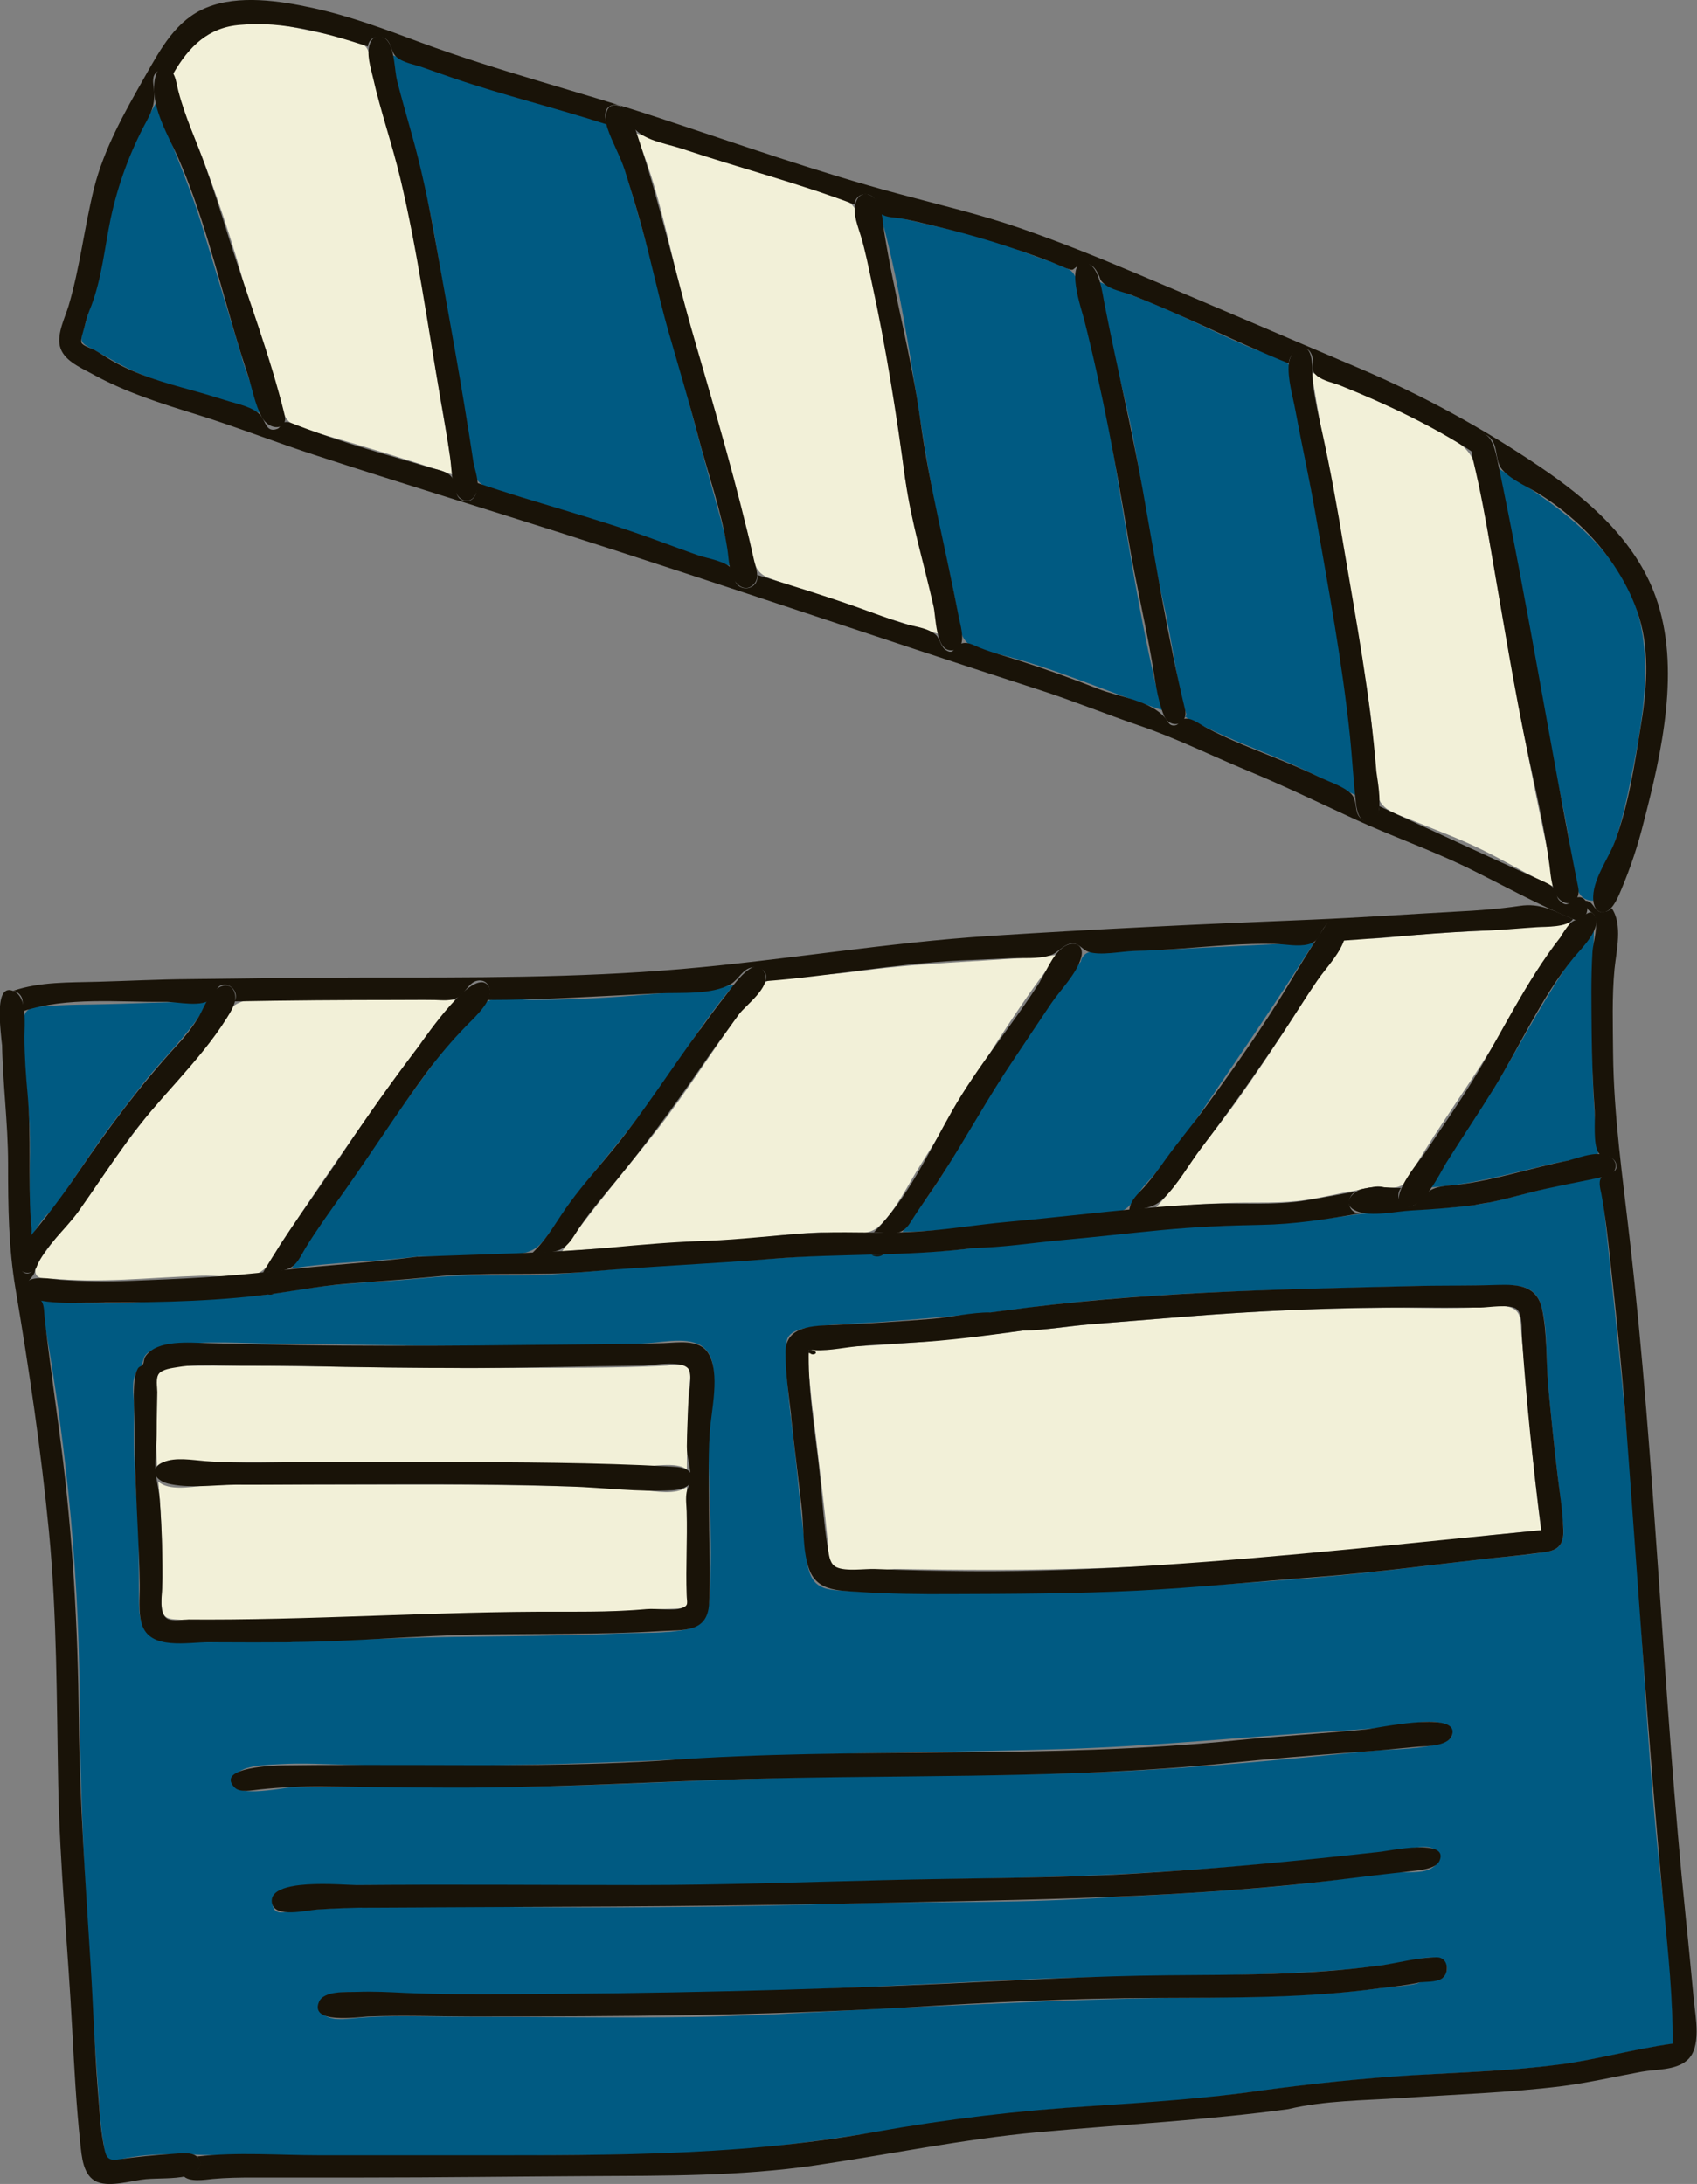 <svg id="Слой_1" xmlns="http://www.w3.org/2000/svg" xmlns:xlink="http://www.w3.org/1999/xlink" width="839.3" height="1080" viewBox="0 0 839.3 1080" style="enable-background:new 0 0 839.3 1080;"><rect x="0" y="0" width="839.3" height="1080" fill="#808080" stroke="none"/><style>.st0{fill:#005A82;}
.st1{fill:#F2F0D8;}
.st2{fill:none;}
.st3{fill:#02B2B2;}
.st4{fill:#191308;}</style><g id="Слой_2_00000060721966739009166010000013141151340786195357_"><g id="set02_377343844"><g id="set02_377343844-2"><path class="st0" d="M563.4 135.7"/><path class="st0" d="M563.7 135.8"/><path class="st1" d="M166.2 800.4c24.4-1.1 48.8-2.1 73.2-2.8 23.7-.6 47.6.3 71.4-1.1 7.9-.5 15.6-.8 23.5-1 7-.2 6.6-3.8 6.5-10.2-.1-16.7-1.1-33.3-1.1-50-5.6 4.2-15.6 2.2-22 1.5-10.2-1.1-20.4-1.3-30.6-1.6-26.4-.7-52.8-1.1-79.1-1h-77.5c-10.1.0-20.1-.2-30.2.6-6.1.5-16.9 2.5-22-2.1 1.4 15.8 2 31.6 2.1 47.5.0 4.8-1 10.5-.3 15.2.7 5 3.3 5.2 8.1 5.5 27.1 2 54.8.5 81.9-.6-2.3.1-4.6.2-7 .3L166.2 800.4v0z"/><path class="st1" d="M81.8 723c46 0 92.1.0 138.1.0 21.7.0 43.3.4 65 1 10.5.2 20.9.8 31.4 1.2 6.4.2 17.9-2.6 23.4 1.4.0-12.8.6-25.6.9-38.3.1-2.4 1.6-9.5.2-11.7-1.9-2.9-8.3-1.5-11.1-1.3-25.9 1.4-52.2 1-78.2 1.2-52.2.4-104.5-1.5-156.7-1-4.3.0-10.5-.5-14.3 1.8-3.6 2.2-3.4 6-3.4 9.9.0 12.6.0 25.3.6 37.8C78.7 723.8 80.2 723.1 81.8 723 127.3 723 80.1 723.1 81.8 723z"/><path class="st0" d="M117 1066c70.9.0 141.9.5 212.8-.9 67.2-1.3 132.9-18.2 199.8-22.8 18.3-1.3 36.7-2.2 55-3.8 9-.8 18-1.9 27-3 3-.4 6-.8 9-1.2.7-.1 5.1-.7 2.3-.3 25.2-3.4 50.5-6.1 75.9-7.7 24-1.5 48-2.2 71.9-5.2 16.3-1.9 38.3-7.9 56.6-10.4.4-30.2-3.9-62.1-7.1-92.7-6.9-66.5-8.7-133.5-14.7-200.1-4.1-45.3-9.1-90.5-13.8-135.7-13.3 2.2-26.4 5.2-39.4 8.6-5.9 1.5-11.8 3.1-17.8 4.2-.6.1-7.1 1.1-4.1.7-21.1 2.9-42.4 2.3-63.4 5.4-21.5 3.2-42.7 4.3-64.5 5.1-40 1.5-79.9 7.5-119.8 10.8.4-.1.7-.2 1.1-.2-30.4 4.2-61 2.6-91.5 4.9-30 2.2-60.1 3.2-90.1 6.1-15.4 1.5-30.8 2.8-46.4 2.9-15.3.1-30.6-.3-45.9 1.3-14.3 1.5-28.7 2-43.1 3.3s-28.6 4.5-43 5.7c-17.2 1.4-34.6 1.8-51.9 2.8s-34.7 1.4-51.9-1.2c11.8 64 18.9 129.1 19.3 194.2.4 66.5 4.5 132.5 9.4 198.8.6 8 1 16.3 2.5 24.2.2 1.2.8 8.2 1.6 8.8 1.7 1.5 6.9-.9 8.9-1.3C79.8 1063.7 98.6 1066 117 1066zM139.8 945.7c-5.4.7-6.1-5.1-3.5-8.6 3.9-5.2 13.7-4.7 19.3-4.7 18.4-.2 36.7-.2 55.1-.1 41.2.2 82.3.0 123.4.0s81.9-2.1 122.9-2.8 81.9-1.4 122.9-4.2c39-2.6 78.3-6.2 117.1-11.2 3.7-.5 10.2-2.1 13.2 1.1 4.4 4.5-1 8.8-5.2 9.9-4.5 1.1-9.3.6-13.8.8-10.7.7-21.3 2.6-31.9 3.9-41.3 5.3-83.5 7-125 9.3-41 2.3-82 1-123 2.4-45.5 1.5-91.1 1.9-136.7 1.7C229.6 943.2 184.6 940.9 139.8 945.7c.8-.1 1.8-.2 2.7-.3L139.8 945.7C132.4 946.6 146.7 944.9 139.8 945.7zM714.3 977.4c-2.2 2.2-7 2.1-9.4 2.4-1 .1-2 .2-3 .4.1-.3-.2-.2-.9.1.4-.1.8-.1 1.2-.1-1.1 1.6-17.3 2.6-17.9 2.7 4.7-.6-5.4.8-1.5.2-37.2 5.1-75 4.4-112.4 5-37.7.6-75.4 2.7-113.1 4.2s-75.5 4.5-113.3 5.1c-38.8.6-77.7-.1-116.6-.1-16.6.0-33.3-.8-49.8.5-4.9.4-11.8 1.7-16.4-.8-8.3-4.4-.9-10.5 5-11.4 7.1-1.1 14.4.3 21.5.6 9.9.3 19.9.0 29.8.0 19 0 37.9.0 56.9.1 77.2.6 153.9-3.8 231-7.4 42.7-2 85.3-1.2 128-3 19.5-.8 39.1-2.1 58.4-5.2 5.1-.8 11.7-2.9 16.9-2.7 3 .1 6.2 1.3 6.9 4.7C716.2 974.8 713.7 977.9 714.3 977.4 712.2 979.4 715.3 976.3 714.3 977.4v0zM389.1 663.7c.3-6.3 10.1-7.2 14.7-7.8 10.2-1.2 20.5-1.4 30.7-2.1 18.4-1.3 36.7-3 55.1-4.7-.2.3-.6.4-1.1.2 1.1-.1 11.6-1.6 7.6-1 1.2-.2 12.1-1.7 8.3-1.1 62-8.4 125.1-9.3 187.6-11 15.2-.4 30.4-.3 45.5-.5 9.9-.1 21.2-1.9 24.7 9.8 3.4 11.1 2.2 25.1 3.2 36.6 1.4 15.5 3 31 4.8 46.4.9 7.3 1.8 14.6 2.5 21.9.4 4.3 1.6 10.4-1.5 14-2.3 2.7-6.3 3-9.5 3.5-8.1 1.2-16.3 1.8-24.5 2.7-29 3.2-57.9 7.2-87 9.6-61.5 4.9-122.8 8.6-184.5 7.4-16.4-.3-33 .1-49.3-1-5-.3-10.7-.6-14-5-3.5-4.8-3.5-12.5-4.3-18.2-2.3-16.7-3.5-33.5-5.5-50.2s-4.3-33.2-3.5-50l-.1 2.7L389.1 663.7C389.4 657.4 388.8 669.8 389.1 663.7zM389.9 868c45.5-1.5 91-1.7 136.5-3.1 44.7-1.4 89-6 133.5-8.8 10.3-.7 20.5-1.3 30.8-2.6 6.3-.8 20.2-4.7 25.6.6 11.1 10.9-29.9 11-34.4 11.4-44.2 4.4-88.7 8.8-133.1 10.7-45 1.9-90 1.8-135 2.4-44.8.6-89.6 3.2-134.4 4.5-45.2 1.3-90.4-.3-135.5.8-4.2.1-32.3 6.5-28.4-4.6 2.4-6.7 17.3-6.5 22.7-6.9 11.3-.7 22.6.0 33.8.3 22.4.6 44.9.2 67.3.2C289.6 872.7 339.8 869.6 389.9 868v0zM91.7 812c-7.9-.1-17.5.0-21.2-8.4-2.2-5.1-1.7-11.6-1.8-17-.1-7.8.0-15.5-.1-23.3-.2-14.7-1.8-29.3-2.3-44.1-.2-7.4-.1-14.9.0-22.3.1-5-1.4-12.1.4-16.8.7-1.8 2.3-2.8 3.2-4.5s.8-3.7 1.8-5.1c2.8-4.2 10.4-4.6 15-5.3 15.7-2.4 32.5-.9 48.4-.8 31.8.3 63.5 1.2 95.3 1.1 29.9-.1 60.3.5 90.1-1.3 8.4-.5 23-4 29.1 3.8 5.4 6.8 3 18.8 2.1 26.6-3.1 27.8.8 55.8-.3 83.7-.4 9.7 1.1 24.5-10.8 27.2-11.3 2.6-24.7 1.7-36.3 2.3-35.6 1.7-71.3 1.1-106.9 2.3-35.4 1.2-70.8 2.2-106.2 2 1.7.0 3.4.0 5 .1L91.7 812C78.2 811.8 103.6 812.1 91.7 812z"/><path class="st0" d="M80.4 800.5"/><path class="st0" d="M682.4 972c.4.0.0.0.0.0z"/><path class="st0" d="M682.9 972"/><path class="st0" d="M682.7 972C682.9 972 682.6 972 682.7 972z"/><path class="st0" d="M683.2 971.9"/><path class="st0" d="M681.3 972.2l1.3-.2C682.5 972 681.7 972.1 681.3 972.2z"/><path class="st0" d="M24.5 600.2c11.2-15.4 21.1-31.7 32.7-46.8 3.6-4.6 12.9-17.1 18.6-23.7 9.6-11.1 20-21.6 27.3-34.4-18.8.0-37.7 1.1-56.5 1.4-7.8.1-15.6.2-23.4.8-6.2.5-11.2.1-11.6 7.4-1 16.7 2.2 34.2 3 50.9.9 18.4-1 37 .8 55.4 1.8-2.2 7-11 9.8-12-.7.6-1.2 1.3-1.6 2.1C23.9 600.8 24.2 600.5 24.5 600.2 35.7 584.8 21.6 603.6 24.5 600.2z"/><path class="st1" d="M24.1 632.1c25.2 2.6 49.9-.4 75-1.2 8.3-.3 16.9 1.3 25.1-.2 8.9-1.7 10.4-9.4 15-16.2 27.5-41.2 55.2-82 87.1-120.1-28.9.0-57.8-.3-86.7.1-9.1.1-21.4-2.6-27 6.2-6.5 10.2-13.8 19.9-21.8 29.1-16.6 19.3-32 39.5-46.1 60.6-6.8 10.1-15.4 18.8-22.3 28.8-1.7 2.4-7 8.7-4 11.8 1.8 1.8 7.2 1.4 9.4 1.6C26.8 632.4 24.6 632.2 24.1 632.1 48.6 634.7 22.5 631.9 24.1 632.1z"/><path class="st0" d="M340.9 673.9v0z"/><path class="st1" d="M402.1 698.2c1.6 14 3.3 27.9 4.9 41.8.8 6.8 1.5 13.5 2.2 20.3.4 3.7-.2 11 2.8 13.8 6.1 5.8 24 1.7 31.7 1.8 14.7.2 29.4.4 44.1.4 58.7.1 117.3-2.9 175.6-9 33-3.5 65.9-7.4 98.8-10.6-4.3-32.5-6.7-65.2-9.8-97.8-.4-4.3.2-9.1-3.5-11.5-4.3-2.8-12-1.4-16.7-1-15 1-30.3.2-45.3.3-32.7.2-65.3 1.6-98 4.2-16.2 1.3-32.3 2.6-48.5 3.9-11.3.9-22.8 2.9-34.1 3.2.3-.1.7-.2 1.1-.2-28.1 3.7-56.6 6.8-84.9 8-5.8.2-18.9-2.4-22.5 3.3-1.7 2.6.3 11.8.5 14.6.5 5.4 1.1 10.8 1.7 16.3-.1-1.1-.2-2.2-.4-3.3C401.9 697.3 402 697.8 402.1 698.2 404.1 716.8 401.5 692.7 402.1 698.2z"/><path class="st0" d="M499.2 659l-1.6.2C498.1 659.1 498.6 659 499.2 659z"/><path class="st0" d="M683.1 983C681.9 983.2 682.9 983 683.1 983z"/><path class="st0" d="M340.5 794.8c.5-.4.0.0.0.0z"/><path class="st0" d="M683.6 982.9"/><path class="st0" d="M411.4 775.7C411.8 776 411.4 775.7 411.4 775.7s0 0 0 0z"/><path class="st0" d="M683.6 982.9C684.6 982.8 684.8 982.9 683.6 982.9z"/><path class="st0" d="M208.6 632.1C209.1 632 210.9 631.8 208.6 632.1z"/><path class="st1" d="M767.6 430.7c-11.6-52.3-21-105.5-30.1-158.3-2.2-12.6-4.3-25.2-6.8-37.8-2.1-10.3-5.7-13.7-14.7-19-21.3-12.6-44.3-22.2-67.3-31.4 9 56.2 21.2 112 29 168.4 1.7 12.1 2.1 23.9 2.8 36 .7 11.7 7.7 12.9 17.5 16.9 11.8 4.8 23.8 9.2 35.2 14.8 12.2 6 23.8 13.1 36.2 18.6-.5-3.1-1.4-6.1-2-9.2C767.5 430.1 767.9 432 767.6 430.7 757 382.9 768 432.7 767.6 430.7zM678 356c0 .2.0.4.1.6C678.1 356.4 678.1 356.2 678 356z"/><path class="st0" d="M208.4 632.1"/><path class="st0" d="M788 445.4c.8-10.5 7.4-19.7 10.8-29.4 4-11.5 6.4-23.8 8.8-35.7 4.5-22.6 8.6-47.4 4.1-70.3-7.2-36.9-40.6-59.8-70.5-78.3 7.5 40.8 15.1 81.6 22.4 122.4 3.5 19.7 8.7 39 12 58.8 1.4 8.3 2.3 16.8 4 25C780.8 443 783.5 445.4 788 445.4 788.7 435.7 787.3 445.4 788 445.4z"/><path class="st0" d="M65.7 560.3C66.1 559.8 65 561.2 65.7 560.3 65.7 560.3 65.6 560.4 65.7 560.3z"/><path class="st0" d="M214 526.4c-24.2 33-48.2 66.1-69.8 100.9 21-3.4 42.4-3.3 63.5-6.1-.3-.1-.5-.1-.6.1 13.4.3 27.3-.8 40.7-1 7.9-.1 15 .3 20.3-6 6.2-7.4 11.1-16.2 17.1-23.8 13.4-17.1 27.7-33.4 40.2-51.2 12.3-17.5 23.5-35.8 37.5-52.2-32.5 4.2-66.2 7.3-99.1 7.4-10.1.0-20.8-4-28 4.8-3.7 4.5-6.9 9.3-10.7 13.7-3.4 4-10.2 9.6-11.9 14.5.3-.9 1.5-1.9 2-2.7C214.9 525.3 214.4 525.9 214 526.4 189.9 559.2 218 521.2 214 526.4z"/><path class="st0" d="M65.3 560.8"/><path class="st0" d="M777.9 473.4c-12.8 18.2-23.2 37.9-34.5 57.1-11.4 19.4-25.8 36.9-36.5 56.7 18.9-1 36.9-6 55.2-10.4 6.1-1.6 12.4-2.8 18.7-3.6 4.3-.5 9.2.2 10.1-4.4.4-2.2-.9-5.2-1.2-7.4-.6-4.3-.9-8.8-1.2-13.2-.6-9.5-.9-19-1-28.5-.2-20.1.6-40.2.8-60.2-3.2 4.6-6.5 10.1-10.5 14.1.2-.3.5-.6.7-.9S778.5 472.6 777.9 473.4C764.9 492 779.7 471.1 777.9 473.4z"/><path class="st1" d="M653.9 480.2c-12.7 20.8-26 41.2-40 61.1-6.8 9.7-14.2 18.9-21.3 28.4-6.9 9.3-13 19.4-21.2 27.7 12.9-1.2 25.8-2.3 38.7-2.6 11.9-.3 23.9.4 35.7-1.4 11.5-1.7 23.2-5.1 34.9-6 4.2-.3 9.6 1 13.3-1.7 2.9-2.1 4.4-6.5 6.2-9.4 11.8-19.9 25.6-38.6 37.7-58.3 12.7-20.7 25-41.7 38.9-61.6-13.2.1-26.3 3.1-39.5 3.7s-26.1 1.2-39.2 2.4c-6 .5-12.1 1.3-18.1 1.6-4.3.2-9.2-.7-13.4.3-7.1 1.7-9.7 10.8-13.2 16.4C653.8 480.6 654.7 479 653.9 480.2 641.5 500.6 655.1 478.3 653.9 480.2z"/><path class="st1" d="M368.5 497.4c-15.1 20.3-28.3 41.9-43.9 61.8s-32 39-46.6 59.6c29.1-2.3 58.1-3.9 87.2-5.8 13.1-.9 26-3.1 39.1-3.5 8.2-.2 23.5 3.2 30.2-2.9 8.5-7.8 14.6-20.9 20.8-30.6 7.2-11.4 14.2-22.9 21.3-34.3 14.6-23.8 29.4-47.5 46.7-69.5-32.2 3.3-64.5 3.5-96.6 7.8-13.2 1.8-26.2 2.6-39.4 3.5-5.1.4-8.5 1.1-12 5-2.3 2.5-4.6 8.5-7.5 10 .7-.5 1.2-1.2 1.6-2C369.1 496.8 368.8 497.1 368.5 497.4 352.9 518.5 371.4 494 368.5 497.4z"/><path class="st0" d="M535 474.9c-17 21.8-31.6 45.5-47.2 68.2-6.9 10.1-12 21.1-18.1 31.7-6.9 12-15.4 23.1-23.4 34.4 25.2-.5 50.3-4.7 75.4-6.8 10.2-.8 22.7-.6 32.5-3.4 5.6-1.6 8.2-8.9 12.2-13.2 16.2-17.4 29.3-38.5 42.7-58 14-20.4 27.6-41 40.9-61.8-23.7 1.2-47.5 2.2-71.2 3.5-10.6.6-21.2.7-31.8 1-5.4.1-10.6-1.2-12.5 4.8C534.6 475.5 535.4 474.4 535 474.9 518.1 496.6 535.8 474 535 474.9zM477.4 606.6h.4H477.4z"/><path class="st0" d="M447.8 237.5C447.6 235.8 448 238.8 447.8 237.5 447.8 237.3 447.9 237.6 447.8 237.5z"/><path class="st0" d="M448 238.4C447.8 237.2 448 238.1 448 238.4 447.9 238.2 447.9 238.3 448 238.4z"/><path class="st0" d="M447.9 238C447.8 237.2 448 239.1 447.9 238c0 0 0 .1.0.0z"/><path class="st1" d="M218.2 199.9c-6.9-41.9-12.4-84.2-23.5-125.4-2.6-9.8-5.5-19.5-8.1-29.2-1.2-4.3-2.4-8.5-3.3-12.8-.6-2.8-.3-6.6-2.1-9-3.5-4.5-14.4-5.6-19.5-6.6-8.6-1.7-17.1-3.8-25.8-4.9-15-2-30.7-1.1-41.8 10.2-4.6 4.7-9.1 10.3-8.3 17.1.9 7.6 4.8 15.4 7.7 22.4 8 19 14.9 38.5 21.1 58.2 6.2 19.5 10.8 39.6 17.6 58.8 1.9 5.5 4.1 10.9 5.8 16.4 1.1 3.4 1.4 7.9 3.1 11 3 5.4 10.4 6.5 16.2 8.1 22.3 6.4 44.6 13.2 66.6 20.5-1.4-11.8-3.8-23.5-5.7-35.2.2 1.6.5 3.1.8 4.6C218.7 202.7 218.5 201.3 218.2 199.9 212.4 164.4 220 210.8 218.2 199.9z"
				/><path class="st0" d="M573 344.5c-9.3-38.3-15.2-77.7-21.7-116.5-3.2-18.8-6.7-37.4-11.3-55.8-2.2-8.5-4.6-17-6.2-25.6-1.1-5.9-.6-11.6-6.5-14.1.2.0.4.1.6.3-3-1.2-5.9-2.5-8.8-3.7.4.2.8.3 1.2.5-10.8-3.4-21.2-8.2-32.1-11.4-17.5-5.1-35.5-8.1-53-13.1 15.4 54.9 19.1 111.9 32 167.3 2.9 12.5 5.6 24.9 7.5 37.6 1.7 11.3 10.8 11.4 20.4 13.8 27.1 6.8 53.3 18.6 79.8 27.4-.7-2.9-2-5.7-2.3-8.6C572.5 342.9 573 344.8 573 344.5 569 328.1 573.4 346.2 573 344.5z"/><path class="st0" d="M458.7 235.9C458.7 236 458.8 236.3 458.7 235.9z"/><path class="st1" d="M455.8 272.7c-1.9-8.4-4.3-16.7-6.1-25.1-.6-3-1.2-6-1.7-9-.1-.5-.8-5.8-.5-3.6-2.9-21.7-6-43.4-9.7-64.9s-7.3-44.2-14.2-65.1c-2-6.2-9-7.4-14.9-9.4-10.3-3.5-20.8-6.8-31.3-9.8-21.2-6.1-42.1-13.4-63.2-20 11.1 25.6 16.1 53.2 23 80.1 7.1 27.4 15 54.6 22.4 81.9 3.6 13.2 7.8 26.2 11.1 39.4 1.9 7.8 1.2 15.3 9.3 18.5 27.5 10.5 56.4 19.2 84.5 27.9-2.2-14-6-27.6-8.9-41.4.3 1.6.8 3.1 1.1 4.7C456.5 275.5 456.1 274.1 455.8 272.7 453.3 262 458.4 283.7 455.8 272.7z"/><path class="st0" d="M669.7 382.2c-4.5-57.9-16.4-114.7-27.3-171.6-1-5.4-2.3-10.8-2.9-16.3-.4-3.7.3-8.9-1.2-12.4-2.7-6.3-12.7-7-18.6-9.5-20.7-8.6-40.5-19.6-61.7-27l1.2.5c-5.3-2.2-10.7-4.4-16-6.7 4.5 26.4 12.4 52 17.4 78.2 5 26.4 8.5 53.1 14.5 79.4 2.8 12.2 4.8 24.5 7 36.8 1.1 6 2.1 12.3 4.2 18.1 1.7 4.5-2.7.7 2.4 4.5 2.2 1.6 5.6 2.5 8.2 3.7 12.2 5.9 24.7 10.7 37.2 15.9s24.1 11.6 36.2 17.4c-.3-4-.3-8-.6-12C669.6 381.6 669.8 384.4 669.7 382.2 665.8 332.5 670 385.6 669.7 382.2z"/><path class="st0" d="M119.5 176.2c-6.7-22-13.4-44-20.1-66.1-6.2-20.3-15.4-39.5-22-59.7C67.2 68.3 58.8 86.8 54.5 107c-4 19.2-7.4 38.1-13.5 56.8-2 6.2.5 6.5 5.8 9.4 6.9 3.8 13.6 7.9 20.8 11 19.8 8.4 41.2 12.8 61.4 20.3-2.9-9.7-6.9-19.1-9.8-28.8.2.8.5 1.7.8 2.5L119.5 176.2C113 154.7 121.2 181.8 119.5 176.2z"/><path class="st0" d="M356.5 256.9c-15.3-54-28.4-108.6-44.3-162.5-1.8-6-3.5-12-5.7-17.9-1.3-3.8-3.1-12.2-6.1-14.9-2.5-2.2-6.9-2.4-10-3.3-6.4-1.9-12.7-4-19.1-5.7-26.5-7-52-16.3-77.8-25.5 5 30.4 16.4 59.3 21.5 89.8 5.2 31.1 10.8 62.1 16.1 93.1 1.5 8.7-.8 23.9 7.3 29.6 4.3 3 10.3 3.7 15.2 5.1 6.2 1.8 12.3 3.9 18.5 5.8 30.2 9.5 60.1 20 90.2 29.8-1.6-8-3.8-15.9-6-23.8.2.8.4 1.6.7 2.4L356.5 256.9C342.1 206.1 358 262.2 356.5 256.9z"/><path class="st2" d="M763.3 1033.1l-.8.1"/><path class="st0" d="M42.2 1070.6l.1.4"/><path class="st0" d="M477.4 606.6h.4"/><path class="st0" d="M678 356c0 .2.0.4.1.6"/><path class="st0" d="M504.9 647.1l.9-.1"/><path class="st0" d="M497.1 648.2l.5-.1"/><path class="st0" d="M681.8 972.1l.9-.1"/><path class="st0" d="M705.3 979.7l-.6.1"/><path class="st0" d="M683.6 982.9l.5-.1"/><path class="st0" d="M682.6 983.1c-.3.0-.6.1-1 .1"/><path class="st3" d="M750.1 448.3C749.7 448.3 748.1 448.6 750.1 448.3z"/><path class="st3" d="M750.7 448.2"/><path class="st3" d="M726.5 585.2"/><path class="st3" d="M725.8 585.2"/><path class="st4" d="M772.2 1031.9l-1.5.2L772.2 1031.9z"/><path class="st4" d="M11.2 495.3c.1 1.6.2 3.1.3 4.7 21.9-7.2 47.2-4.3 70-4.6 6.2-.1 19 3.2 23.5-1.9 1.7-1.9 1.7-5.4 4.5-6.3 4.6-1.5 8.9 3.9 6.5 8 26.8-.5 53.6-.7 80.4-.7 6.2.0 12.4-.1 18.6.0 3.9.1 8 .7 11.5-1.3s5.4-7.4 9.5-8.2c5.8-1.2 8 5.6 4.8 9.5 28.6.0 56.9-2 85.4-3.3 10.6-.5 25.7.9 35.3-4.6 3.8-2.2 5.8-7.5 10.5-8.2 4.2-.7 8.2 2.2 6.6 6.8 32.1-2.5 63.9-8.6 96-10.2 8.2-.4 16.4-.7 24.6-1.1 6.5-.3 13.8.5 20.1-1.4 4-1.2 7.1-6.1 11.4-5.9 3.2.2 4.9 3.2 7.6 4.1 5.8 2 16.2-.2 22.3-.4 8.3-.2 16.5-.7 24.8-1.3 15-1.1 30-2.6 45.1-2.2 5.3.1 11.3 1.5 16.5.2 4.3-1.1 5-3.4 7-7 5.3-9.2 15.5-4.1 9.6 5.2 24.3-1.6 48.4-4.2 72.8-5.1 7.9-.3 15.9-1.1 23.8-1.6 4.3-.3 14.9.2 17.8-4-9.6-4-16-8.1-26.5-6.5-10.3 1.5-20.7 2.3-31.1 2.8-23.9 1.3-47.8 3-71.8 4-52.8 2.1-105.7 4.6-158.5 8-51.3 3.3-101.9 12-153 16.4-52.2 4.5-104.9 4.2-157.3 4.2-28.8.0-57.6.5-86.4.8-15 .1-30 .9-45.1 1.3-14 .4-28.4-.1-41.9 4.5C9.1 490.4 11.1 492.6 11.2 495.3 11.3 496.9 10.9 492.6 11.2 495.3z"/><path class="st4" d="M791.9 451.1c-4.2-1.1-3.5-5.7-8.3-5.7 1.4 1.2.8 2.9 1.7 4.2s2.4 1.6 3.2 2.9c2.4 4.6-.6 13.3-.9 18.2-.8 13.2-.5 26.5-.4 39.7.1 13 .6 26 1.5 39 .3 5.2-.8 16 1.7 20.3 1.3 2.2 1.8 1.1 4.5 2 1.7.6 3.8 1.7 4.3 3.5 1.6 5.5-4.3 4.4-6.6 6.4-2.4 2.1-1.2 5.8-.6 8.8 2 10.9 3.2 21.9 4.4 33 3 26.9 5.8 53.8 7.8 80.8 6 79.8 11.1 159.7 18.7 239.3 2.1 22.1 4.6 45.4 4.3 67.1-18.3 2.5-40.2 8.5-56.6 10.4-23.9 3.1-47.8 3.8-71.9 5.2-25.4 1.6-50.7 4.3-75.9 7.7-24.2 3.6-55.3 5.8-81.9 7.5-36.3 2.2-72.5 6.5-108.3 12.9-70.8 12.8-142 11.4-213.7 11.5-20.2.0-40.4.0-60.7.0s-40.5-1.7-60.7.6c4.8 5.2-2 9.2-7 9.4 2.9 3.5 10.8 2.1 14.7 1.7 6.7-.6 13.3-.7 20.1-.7h54.7c37.1.0 74.2-.5 111.4-.7 37.3-.2 74.7.1 111.7-5.3 36.8-5.4 73.2-13 110.3-16.4 41.7-3.8 83.6-5.9 125.2-11.6l-1.5.2c17.8-4.3 37.7-4.3 55.9-5.5 26.6-1.8 53.3-2.6 79.7-5.9 13.2-1.7 26.1-4.7 39.2-7.1 7-1.3 16.5-.6 22.3-5.5 7.6-6.2 4.3-21.7 3.5-30.2-1.3-13.3-2.5-26.6-3.9-39.9-11.5-111.6-14.9-223.9-27.7-335.4-3.5-30.9-8-61.5-8.3-92.7-.1-13.8-.6-27.9.7-41.6.9-9 4.2-22-1.4-30.1-1.6 1.7-4 2.3-6.2 1.5C791.6 451 793.4 451.5 791.9 451.1 786.3 449.5 794.1 451.7 791.9 451.1z"/><path class="st4" d="M750.2 448.3C749.6 448.4 750.1 448.3 750.2 448.3z"/><path class="st4" d="M1 514.6c.2 20.4 3 40.7 3 61.1.0 20.8.2 41.2 3.7 61.8 6.7 39.7 12.6 79.7 16.5 119.8 4 41.7 3.8 83.7 4.6 125.6.8 40.3 4.8 80.3 6.9 120.5 1 18.8 2 37.7 4 56.4.7 6.6 1.3 16.3 8.4 19.2 6.7 2.7 17.2-.8 24.1-1.4 6.3-.5 13.5-.1 19.7-1.4 4.3-.9 10.7-5.4 5.6-9.7-2.9-2.5-8.4-1.6-11.8-1.4-9.3.6-18.4 1.5-27.6 2.8-5.7.8-5.9-2.3-7-8.1-1.7-8.9-2-18.3-2.8-27.3-1.6-20.4-2.2-40.8-3.5-61.2C42.3 931 39.4 891 39 850.6c-.5-46-3-91.1-8.9-136.8-2.7-20.7-5.7-41.3-8-62-.3-2.4-.1-6.3-1.6-8.4-2-2.7-4.6-1.1-6.6-2.9-5.6-5.1 4.1-8.2 3.4-13.1-5 6.5-10.5-1.9-8.3-7.3 1.3-3.2 4.7-5 6-8.2 1.2-2.8.4-5.8.2-8.7-1.3-20.5.3-41.1-1.5-61.6-.9-9.7-1.6-19.4-1.6-29.1.0-5.4 1.4-18.7-4.6-22-11.5-6.4-6.6 22-6.6 26.3C1 516.4 1 512.9 1 514.6 1.2 533.4 1 511.4 1 514.6z"/><path class="st4" d="M65.4 560.7C66 559.9 65.5 560.5 65.4 560.7 65.5 560.5 65.4 560.6 65.4 560.7z"/><path class="st4" d="M56.6 554.2c.3-.4.6-.7.9-1.1L56.6 554.2z"/><path class="st4" d="M18.1 626.5c4.1-10.2 14.6-18.8 20.9-27.7 8-11.3 15.6-22.9 23.7-34.1 15.2-21.3 35.6-39.1 49.5-61.3 2.1-3.3 5.2-8.2 3.9-12.3-1.5-5.1-6.3-4.5-9.6-1.5-3.7 3.2-5.6 8.5-7.9 12.7-3.1 5.2-6.8 10.1-11 14.5-18.1 19.8-33.8 40.7-48.8 62.8-7.8 11.6-16.3 22.8-25.3 33.5-2.8 3.3-7.5 8.5-5.1 13.2C10.2 630.1 16.5 630.8 18.1 626.5 20.7 620 16.1 631.6 18.1 626.5z"/><path class="st4" d="M66.2 559.7"/><path class="st4" d="M132.6 640.1c1 .3 2.1.1 3-.4-3 .2-4 .3-2.8.5L132.6 640.1C133.7 640.3 132.7 640.1 132.6 640.1z"
				/><path class="st4" d="M209.7 514c-14.6 18.8-28.3 38.3-41.5 58.1-12.7 19-26.5 37.4-38.1 57.2 4.2-.5 9.3-.2 13.2-2.2s5.6-6.4 7.8-10c5.7-9.2 12.1-18.1 18.4-26.9 14-19.7 27-40.2 41.4-59.7 6.1-8.3 12.8-16.1 20-23.5 3.4-3.5 15.2-14 10.4-19.8-7.5-9-30.7 25.5-34.4 30.3l3.4-4.3L209.7 514C194.5 533.5 213.2 509.4 209.7 514z"/><path class="st4" d="M346 509.4c-14.2 19.3-27 39.6-42.1 58.2-7.3 9-15.1 17.6-21.9 26.9-6.2 8.3-11 17.8-18.6 25 10-.2 15 .6 20.6-8.5 5.8-9.4 13.1-17.9 20.1-26.4 14.9-18.1 28.7-36.8 42-56 6.2-9 12.7-17.9 19.2-26.8 3.5-4.8 16-13.6 13-20.5-4.5-10.4-15.9 6.4-18.6 9.9-5.6 7-10.8 14.3-16 21.6 1-1.5 2.1-2.9 3.2-4.4L346 509.4C332.1 528.3 349.7 504.4 346 509.4z"/><path class="st4" d="M514.7 484.9c-13.9 22.1-31 41.9-43.9 64.6-11.7 20.6-21.7 42.9-38.6 59.9 7.8.0 13.3 2.7 18-4.8 5-8 10.6-15.5 15.7-23.5 12.1-18.7 22.7-38.3 35.2-56.8 6.3-9.4 12.5-18.8 18.8-28.1 4.6-6.8 12.5-14.5 14.8-22.6 1.9-6.7-4-8.8-9.1-5-5.3 4-7.9 11.5-11.4 16.9L514.7 484.9C501.6 505.7 516.3 482.4 514.7 484.9z"/><path class="st4" d="M431.1 620.6c1.8 1 4 1 5.7-.2C436.5 620.4 431 620.5 431.1 620.6z"/><path class="st4" d="M637 487.4c-12.5 20.6-26.4 40.4-40.6 59.8-6.5 8.9-13.6 17.3-20 26.2-3.2 4.6-6.6 9.1-10.2 13.3-3.2 3.6-7.2 6.7-7.7 11.8 6.4-.6 12-1 16.8-5.7 7.4-7.2 12.7-17 18.9-25.2 14-18.4 27.1-37 39.9-56.2 5.9-8.8 11.4-17.8 17.4-26.5 4.7-6.8 11.9-13.8 13.9-22.1.9-3.8.2-7.8-4.4-8-4-.2-5.9 3.6-7.8 6.5-6 9-11.5 18.2-17 27.4l1.7-2.9L637 487.4C624.5 507.9 640.1 482.4 637 487.4z"/><path class="st4" d="M39.8 644c29.6.2 59.4.0 88.8-3.4 14.5-1.6 28.7-4.7 43.2-5.8 14.1-1.1 28.1-2 42.2-3.4 25.4-2.6 51.1-.3 76.6-2.5 30.4-2.7 60.8-3.9 91.2-6.4 33.9-2.8 68-1 101.7-5.6-.5.1-1.1.1-1.6.2 14-.2 28.6-2.5 42.6-3.8 16.6-1.5 33.2-3.4 49.8-5s33-2.3 49.5-2.6 32.6-2.8 48.9-5.7c-5.9.1-7.2-7-3.1-10.2 4-3.1 11.1-2.2 15.8-2.3-4.8-2.2-12 1.2-16.9 2.1-7.5 1.3-15 2.8-22.5 4-15.7 2.6-31.6 1.1-47.4 1.7-33.4 1.3-66.7 5.9-1e2 8.9-16.6 1.5-33 4.4-49.6 5.1-16.3.7-32.6-.5-48.8.5-17 1-33.8 3.2-50.8 3.8-16.1.5-32.2 1.9-48.2 3.4-31.5 2.8-63.1 3.2-94.7 4.5.4-.1.8-.2 1.1-.2-23.6 3.2-47.5 4.3-71.1 7.2s-48.2 4-72.1 4.9c-11.5.5-23 .3-34.4-.5-3.8-.3-14.9-2.7-17.5 2-6.3 11.1 25.5 9.2 29.9 9.3H39.8C68.7 644.2 36.4 643.9 39.8 644z"/><path class="st4" d="M208.2 632.2C208.9 632.1 208.3 632.2 208.2 632.2z"/><path class="st4" d="M208.5 632.1C209.2 632 208.7 632.1 208.5 632.1 208.6 632.1 208.6 632.1 208.5 632.1z"/><path class="st4" d="M775.1 574c-18 3.6-35.3 9.5-53.6 11.8-6.1.8-12 .3-16.7 4.8-2.6 2.5-4.7 6.7-8.9 5.9-4.1-.8-5.6-5.9-3-9-6.3.0-13.3-1.3-19.4.6-5.7 1.8-9.9 7.8-2.6 10.8s19.4.1 27.1-.3c10.8-.6 21.5-1.4 32.2-2.8-2.7.3 6.3-1.2 7.1-1.3 6.3-1.3 12.5-3 18.8-4.6 11.6-3 23.2-5 34.9-7.5 2.8-.6 6.7-1.1 7.8-4.2 1.3-3.5-1.5-6.1-4.4-7-6.4-2-14.8 1.9-21.1 3.3L775.1 574C759.2 577.2 777.7 573.4 775.1 574z"/><path class="st4" d="M725.1 596.4l-1.5.2C729.2 595.9 723.6 596.6 725.1 596.4z"/><path class="st4" d="M726 585.2C725.4 585.3 725.9 585.2 726 585.2z"/><path class="st4" d="M772 463.2c-17.5 22.2-29.4 48-44.1 71.9-7.4 12-15.5 23.5-23.3 35.2-2.3 3.5-19.9 23.8-9.5 26.3 8.4 2 17.1-16.5 20.2-21.6 7.7-12.3 15.9-24.4 23.5-36.7 13.1-21.2 23.6-45.4 39.5-64.7 3.4-4.1 13.5-13.9 10.8-20.1-2.1-4.7-4.7-1-7.3.4-2.1 1.1-3.5 1-5.4 2.9-1.8 2.1-3.4 4.5-4.8 6.9C771.6 463.6 772.4 462.7 772 463.2 752.8 487.5 772.6 462.3 772 463.2z"/><path class="st4" d="M563.5 135.8C561.9 135.1 563.2 135.6 563.5 135.8 563.3 135.7 563.5 135.8 563.5 135.8z"/><path class="st4" d="M778.2 454.6c8.2 3.3 9.2-11.7 2.3-10.9-3.4.4-4.5 6.6-9.4 1.4-1.4-1.5-1-3.5-2-5-1.7-2.4-3.3-3-6-4.3C736 423.6 709 411 682 398.6c.6 4.9-5 10.2-9.3 5.8-3.1-3.2-1.1-8.6-4.6-12s-10.2-5.6-14.5-7.6c-6.4-3.1-12.8-5.9-19.4-8.6-12.9-5.3-26.1-10.1-38.4-16.8-3.1-1.7-7.2-5.1-10.8-3.7-1.6.6-1.8 2.7-3.8 3-3.1.4-3.3-1.8-4.8-3.5-7.4-8.9-22.7-10.4-33.4-14.6-13.2-5.2-26.6-10-40.1-14.3-5.9-1.9-11.9-3.5-17.6-5.7-3.9-1.5-7.3-4-11-1.8-2.5 1.5-2.7 5.3-6.7 2.5-2.4-1.6-2.6-5.5-4.8-7.4-4.1-3.6-10.9-4-15.9-5.6-7.4-2.3-14.7-5.1-22-7.7-16.6-5.9-33.5-11.1-50.4-16.3.9 4.9-4.3 8.1-8.4 5.9-3.8-2-2.3-6-4.2-8.8-2.5-3.8-12.2-5.3-16.3-6.7-7.5-2.6-14.9-5.4-22.4-8.1-28.8-10.5-58.5-18-87.5-27.9.8 4-.7 9.7-5.7 9-5.9-.8-3.8-7.8-6.3-11.4s-7.7-4-11.5-5.2c-7.8-2.4-15.6-4.6-23.4-6.9-14.3-4.2-28.5-8.8-42.4-14.1-1.6-.6-3.8-1.8-5.6-1.3s-2.2 2.8-3.7 3.3c-5.6 2-5.6-3.8-8.4-6.9-3.5-3.8-10.6-5.3-15.3-6.7-6.2-1.9-12.3-3.8-18.5-5.5-13.8-3.8-27.3-7.6-39.8-14.8-2.9-1.7-5.6-3.6-8.5-5.2-1.3-.7-5.7-2-6.3-3.5s1-5.9 1.4-7.6c.9-3.7 2-7.3 3.5-10.8 5.2-13.9 6.5-28.4 9.5-42.9 3.6-16.9 9.6-33.2 17.8-48.3 3.2-6 4.2-9.3 3.6-16-.3-3.1-1.2-6.3 1.7-8.5 2.4-1.9 5.8-1.6 7.7.8.1.1.1.1.2.2 7.7-13.3 17.3-23 33.3-24.1C140 10.3 162 16.5 182 23c.2-4.5 5.7-6.3 8.9-3.7 2.8 2.2 2.4 6.4 5.1 8.8 3.2 2.9 9 3.8 13 5.2 5.2 1.8 10.4 3.7 15.7 5.5 25 8.5 50.6 14.7 75.6 22.8-1.6-3.7-1.7-8.9 3.1-9.7 5.2-.9 6.2 4.2 7.8 7.8 4.2 9.5 16.8 10.8 25.9 13.8 28.4 9.5 57.5 17 85.5 27.6.2-3 2.7-5.3 5.7-5.1 1.2.1 2.4.5 3.3 1.3 2.6 2.2 1.3 6.2 4.2 8.5 2.5 1.8 6.8 1.7 9.8 2.2 5.4 1 10.7 2.3 16.1 3.6 19.6 4.6 39 10.6 57.8 17.8-.2-.1-.4-.2-.6-.3 2.9 1.2 5.8 2.5 8.8 3.7-.2-.2-.4-.3-.6-.3 4.6 1.9 3 .4 6.3-1 4.8-2 7.3-.8 9.7 3.9 1.4 2.6.5 2.9 3.2 5.1 3.5 2.9 8.7 3.6 12.8 5.3-.3.0-.6-.2-.8-.4 26.9 10.3 52.4 23.6 79.1 34.3.3-6.6 9.7-11.5 11.7-3 1 4-1.6 5.9 2.2 9.1 3.2 2.7 8.5 3.5 12.2 5.1 22.1 8.9 44.6 19.5 64.6 32.5-1.5-6.3 4.5-12.2 9.4-6.3 3.5 4.3 1.8 11 5.6 15.3 4.8 5.4 13.5 8.7 19.5 12.7 7.5 4.8 14.4 10.4 20.8 16.6 12.2 12.1 22.4 27.4 27.4 43.9 5.3 17.6 3.5 36.8.5 54.7-3 18.5-6 38.3-12.6 55.8-3.3 8.9-11.5 19.3-10.7 29.2.3 3.4 2.1 6.7 6 5.6s6.5-7.8 7.9-11.1c4.5-10.7 8.2-21.8 11-33.1 9-34.6 18.5-76.6 6-111.5-10-28-33.5-48.3-57.5-64.5-27.9-18.9-57.6-35.1-88.7-48.4-37.3-15.8-74.6-31.9-112-47.6-18.5-7.8-37.2-15.3-56.2-21.9-19.7-6.8-39.8-11.5-59.9-16.9-40.4-10.8-80.1-24.9-119.9-38-38.6-12.7-78.2-22.7-116.4-36.8C190.8 14.6 173 7.9 154.5 3.9c-16.2-3.5-36.3-6.6-52.2-.2C87 9.8 79.4 24.3 71.7 37.8c-10 17.6-20.2 35.5-25.2 55.3-4.8 19.3-6.9 39-12.6 58.2-1.8 5.9-5.7 13.5-4.3 19.8 1.6 7 9.9 10.5 15.6 13.6 16.8 9.3 34.3 14.8 52.5 20.4 19.9 6.2 39.3 13.9 59.2 20.3 39.8 13 79.9 25.2 119.8 37.9 79.4 25.3 158.2 52.3 237.5 77.9 16.4 5.3 32.3 11.8 48.7 17.4 18.6 6.3 36 15 54.1 22.5 17.9 7.4 35.2 15.8 52.8 23.9 18.2 8.4 37.1 15 55.2 23.7C742.7 437.4 760 447.1 778.2 454.6 785.5 457.6 757.5 446.1 778.2 454.6z"/><path class="st4" d="M234 227.7c-5.5-36.6-12.3-73-18.8-109.4-3.2-17.8-6.8-35.2-11.8-52.8-2.4-8.5-4.8-17-7-25.5-1.3-5.3-1.2-15.1-4.5-19.5-3-4-7.2-3.5-8.9 1-2 5.1.4 12.1 1.5 17 3.8 16.8 9.5 33 13.5 49.8 8.5 35.7 13.4 72.3 19.8 108.4 1.7 9.8 3.4 19.5 4.8 29.4.8 5.3.7 12.6 3 17.6s8 5.5 10.1-.2c1.8-4.9-1.1-11.4-1.8-16.3C234 227.4 234.3 229.7 234 227.7 229 194.3 234.4 230.5 234 227.7z"/><path class="st4" d="M373 277.3c-8.3-36.8-18.9-72.8-29.4-109-9.8-33.8-17.3-68.4-28.5-101.8-1.4-4.3-3.8-12.8-9-14.2-7.2-1.9-7.2 6.4-5.7 11 2.4 7.2 6.3 13.7 8.6 20.9 2.7 8.6 5.4 17.2 7.8 25.9 5 17.7 8.7 35.8 13.7 53.5 5 17.4 10.2 34.7 14.8 52.2 4.8 18.4 11.5 36.8 14.4 55.5.8 5 .8 12.9 4.5 17 2.5 2.8 5.9 3.5 8.6.6C375.9 285.8 373.9 280.9 373 277.3 365.4 243.4 373.7 280.4 373 277.3z"/><path class="st4" d="M474.1 304.8c-6.1-32.4-14.4-64-18.9-96.8-4.3-31.2-12.8-61.6-17.8-92.7-.8-4.8-.8-10.7-3.3-15.1-2.9-5.1-9-6.4-11 .3-1.5 5.1 1.3 11.6 2.7 16.4 2.2 7.4 3.7 15 5.3 22.5 7.1 32.6 12.3 65.4 16.7 98.5.0-.3.0-.3.0.0-.1-.4-.2-.7-.1-1.1 2.9 21.2 9.3 42.1 14 63 1.2 5.2 1 21.5 8.4 21.8 9.4.4 4.7-12.8 3.8-17.7.1.6.2 1.2.4 1.9C474.2 305.6 474.1 305.2 474.1 304.8 468.6 275.4 474.9 308.7 474.1 304.8zM458.7 235.9C458.8 236.3 458.7 236 458.7 235.9z"/><path class="st4" d="M448 238.4C447.8 237.2 448.3 240.8 448 238.4 447.9 238.3 448 238.6 448 238.4z"/><path class="st4" d="M447.9 237.8"/><path class="st4" d="M447.6 235.6c-.1-.5-.1-1-.2-1.5C447.4 234.6 447.5 235.1 447.6 235.6z"/><path class="st4" d="M586.3 351.7c-8.7-36.1-14.6-72.8-21.1-109.3-5.5-30.9-12.9-61.2-18.9-91.9-1-4.8-2.5-19-8.8-20.3-11.5-2.4-2.3 23.7-1.4 27.5 9.2 36.2 15.9 72.5 22 109.2 3.4 20.1 8.1 39.9 11.6 59.9 1.5 8.9 2.5 18.3 5.8 26.7 2.8 7.4 12.4 5.4 10.6-2.7C586.1 350.9 586.4 352.1 586.3 351.7 570.9 287.7 586.6 352.9 586.3 351.7z"/><path class="st4" d="M680.7 381.2c-3-37.4-10-74.4-16.2-111.3-3.1-18.8-6.5-37.6-10.6-56.3-1.8-8-3.6-16-4.6-24.1-.5-3.8.6-14-2.8-16.8-4.8-4-8.7 3.2-9.1 7.1-.7 7.5 2 16.1 3.3 23.3 3.2 17.2 7 34.3 10 51.6 6.3 36.3 13.2 73 17 109.7 1 10 1.6 20 2.6 30 .4 3.5.7 10.7 5.1 11.8 11.1 2.8 5.5-21.3 5.2-25.9C680.6 380.7 680.9 383.5 680.7 381.2 678 347.1 681 384.8 680.7 381.2z"/><path class="st4" d="M780.8 440.1c-14.1-70.6-25.3-141.9-40.2-212.4-.8-3.7-2.5-13.2-7.9-13.3-6.8-.2-5.1 9.4-4.1 13.3 3.5 14.5 6.2 29.1 8.7 43.8 6 34.4 11.5 69.1 18.8 103.3 3.8 17.6 7.8 34.9 10.2 52.8.7 5.2 1.1 14.6 5.9 17.9 5.2 3.5 9.4-1 8.4-6.3C780.6 439.3 780.9 440.6 780.8 440.1 767.6 374.1 781.1 441.4 780.8 440.1z"/><path class="st4" d="M140.8 205.4c-7.1-29.3-18.2-58-27.3-86.8-4.3-13.7-8.5-27.3-13.5-40.7-4.8-12.7-10.2-24.5-12.9-37.7-.6-3-3-8.3-7-6.9-3 1-3.8 6.5-3.9 9.1C75.5 54.2 83.3 67.3 88 77.8c11.7 26.5 19 55.7 27.1 83.5 2.4 8.2 4.9 16.4 7.6 24.5 2.1 6.6 3.4 14.1 6.7 20.3C133.3 213.5 142.6 212.6 140.8 205.4 136.9 189.2 141 206.5 140.8 205.4z"/><path class="st4" d="M391.3 700.9c1.6 14.9 3.5 29.8 5.2 44.7 1.1 9.5.4 20.4 3.4 29.6 3.7 11.5 14.1 11.3 24.6 12 15.2 1 30.5 1.2 45.8 1.1 30.7-.1 61.5-.2 92.1-1.7 29.5-1.5 58.9-4.5 88.3-6.7 29-2.2 57.7-6.1 86.5-9.3 7.5-.8 15-1.5 22.5-2.5 3.6-.5 8.4-.6 11.1-3.3 2.6-2.6 2.5-6.3 2.3-9.8-.3-8.3-1.7-16.7-2.7-25-1.8-14.9-3.3-29.8-4.7-44.8-1.1-12.2-.4-25.8-3-37.8-2.5-11.6-11.6-12.3-22-12-14.3.5-28.7.2-43 .6-67.3 1.6-134.9 3-201.6 12.2l-7.6 1c.4.0.7-.1 1.1-.2-9.5.0-19.3 2.4-28.8 3.2-15.9 1.3-31.9 2.3-47.8 3-10.3.4-24.5.2-24.5 13.5.0 11.2 1.8 22.7 3.1 33.8-.1-1.2-.3-2.3-.4-3.5C391.2 699.7 391.3 700.3 391.3 700.9 393.2 718.4 390.6 694.6 391.3 700.9zM411.4 775.7C411.4 775.7 411.8 776 411.4 775.7zm351.1-16.5C762.5 759.2 762.4 759.5 762.5 759.2zM499.2 659c-.5.1-1.1.2-1.6.2L499.2 659zM4e2 667.4c7.8 1.1 15.8-.8 23.6-1.6 8.9-.9 17.9-1.3 26.8-1.8 19.1-1 38-3.6 57-6.2-.4.0-.9.1-1.3.2 10.9-.2 21.9-2.2 32.7-3.1 15.7-1.3 31.5-2.5 47.2-3.8 32.6-2.6 65.3-4.2 98-4.5 16-.1 32 0 48 0 4.2.0 14.4-1.9 18 .7 3.1 2.2 2.5 10.5 2.7 13.8 2.2 31.9 5.5 63.9 9.6 95.6-63.1 6.1-126.2 13.2-189.5 17.3-30.8 2-61.6 3.2-92.5 3-15.8-.1-31.7-.5-47.5-1.1-5-.2-14.5 1.3-19.1-.9-3.1-1.5-3.5-4.9-4.1-8.3-2.7-15.5-3.2-31.9-5.3-47.6C402.2 702.1 399.6 684.8 4e2 667.4c.6.0.4 1.8.3 2C399.9 668.8 399.8 668 4e2 667.4 408 668.5 399.9 672.1 4e2 667.4z"/><path class="st4" d="M144.9 812c30.4-.2 60.8-3.2 91.2-3.7 30.2-.5 60.2.1 90.5-1.7 11.5-.7 23.3.9 24.1-13.6.8-13.8.0-27.9.0-41.7.0-14.2-.6-28.5.3-42.7.7-10.9 5.4-29.5-.7-39.4-4.4-7.2-15.1-5.2-22.1-5-15.4.5-30.8.5-46.1.7-30.3.3-60.7.7-91 .6-29.5.0-59.1-.5-88.5-1.3-8.6-.2-25-1.9-30.7 6.6-1 1.6-.5 2.8-1.3 4-.6.9-1.9.9-2.5 2.1-1.3 2.6-1.6 5.3-1.8 8.2-.4 6.8.2 13.7.2 20.5.0 17.3.9 34.7 1.7 52 .4 8.7.8 17.3.9 26 .1 6.1-.8 13.4 1 19.4 3.9 13.3 22.9 9 33.4 9.1 14.4.1 28.9.1 43.4.0h-3.4L144.9 812zM340.9 673.8v0zM80.4 800.5c-.5-.6.0.0.0.0s0 0 0 0zM92 800.9c-2.8.0-7.6 1.1-9.9-.9-3.4-2.9-2-10.8-1.9-14.7.3-14.6-.1-29.3-1.2-43.9-.5-5.8-2.3-11.3-2.2-17.1.0-5.5.7-11 .7-16.5.0-6.5.2-12.9.3-19.4.0-2.5-.9-6.9.8-9.1s6.6-2.8 9-3.2c7-1.2 14.1-1.1 21.2-.9 13.7.3 27.4.0 41.1.3 27.5.7 55.1 1 82.6 1 28.5.0 56.9-.9 85.3-1.2 5.1.0 21.5-3.3 23.2 2.7 1.2 4.4-.4 11.4-.6 16-.3 7-.6 14.1-.7 21.1-.1 5.4 2 10.6 1.8 15.9-.1 2.6-1.4 4.5-1.9 6.9-.6 3.1-.1 6.4.0 9.6.4 13.7-.5 27.5.0 41.2.1 3.8 1.2 5.3-2.3 6.5-4.3 1.5-12.7.1-17.4.5-14 1.3-28 1.3-42 1.3-62.3-.3-124.5 4.4-186.8 3.8h2.3L92 800.9v0z"/><path class="st4" d="M331.1 870.4c-42.7 2.9-85.5 2.5-128.2 2.4-20.9.0-41.8-.1-62.8.2-3.5.0-33.8.8-24.1 10.9 2.6 2.8 9.1 1.3 12.4 1 10.4-1.1 20.9-1.6 31.4-1.5 21.1.2 42.2.6 63.3.6 42.8.1 85.6-2.1 128.4-3.7 85.4-3.2 171.3.2 256.5-8.5 20.7-2.1 41.4-3.8 62.2-5.3 10.2-.7 20.5-1.7 30.7-2.7 4.4-.4 17 0 17.5-7.1.9-10.5-37.5-2-42.8-1.5-21.3 2.1-42.6 3.3-63.9 5.4-94 9.6-188.3 3.1-282.4 9.9l3.7-.2L331.1 870.4C289.6 873.2 337.8 869.9 331.1 870.4z"/><path class="st4" d="M179.2 943.4c82-.5 164.1-.3 246.1-2.2 81.3-1.8 163-2.2 243.8-12.5 9.9-1.3 19.9-2.3 29.9-3.5 3.6-.4 11.1-1.1 12.9-4.9 5.3-11.5-25.1-5-29-4.6-40.3 4.5-80.8 8.4-121.3 10.8s-81.2 2.2-121.8 3.2c-41.4 1-82.6 2.5-124 2.5-46.5.0-93-.4-139.5.0-6.8.0-44.2-3.8-41.8 8.9 1.4 7.6 17.4 3.5 22.3 3.2 8.9-.6 17.8-.9 26.8-1-1.9.0-3.7.0-5.6.0L179.2 943.4C260.3 943 173 943.5 179.2 943.4z"/><path class="st4" d="M682.7 972v0z"/><path class="st4" d="M683.6 982.9v0z"/><path class="st4" d="M684.1 982.9l1.7-.2C680.7 983.4 686.1 982.6 684.1 982.9z"/><path class="st4" d="M710.7 967.9c-9.3.0-19.1 2.8-28.3 4.1.5-.1.2.0-1.1.1.2.0.4.0.6-.1-34.4 4.8-69.5 4.5-104.2 4.8-36.2.3-72.4 2.4-108.6 4.1-72.5 3.3-145 5-217.5 5.2-17.1.0-34.2.2-51.3-.6-7.9-.4-15.8-.8-23.6-.5-4.9.2-16.7-.8-19 5.1-4.5 11 19.7 7.3 24.2 7.1 17.2-.7 34.5.0 51.7.0 72.1.0 144.2-.4 216.2-4.6 40.3-2.4 80.6-4.5 121-4.6 37.7-.2 75.2.3 112.3-4.9l-.5.1c6.3-.8 13.1-1.4 19.7-2.9-.4.0-.8.1-1.2.1 3.4-.5 9.3.0 12.2-2.1C717.1 975.4 716.2 967.9 710.7 967.9z"/><path class="st4" d="M682.9 972C682.4 972.1 682.8 972 682.9 972z"/><path class="st4" d="M682.5 972"/><path class="st4" d="M153.4 734.1c43 0 86-.6 128.9 1 16.4.6 33.6 2.8 49.9 1.9 3.7-.2 11.3-1.7 9.9-7.3-1.1-4.2-7.2-4.3-10.6-4.5-37.2-2-75.1-2.1-112.4-2.2H156c-18.2.0-36.6.9-54.7-.5-6.2-.5-14.5-2-20.4.5-7.6 3.3-4.4 8.9 2 10.6 10.1 2.6 23.2.7 33.6.6C128.8 734.3 141.1 734.1 153.4 734.1z"/></g></g></g></svg>
